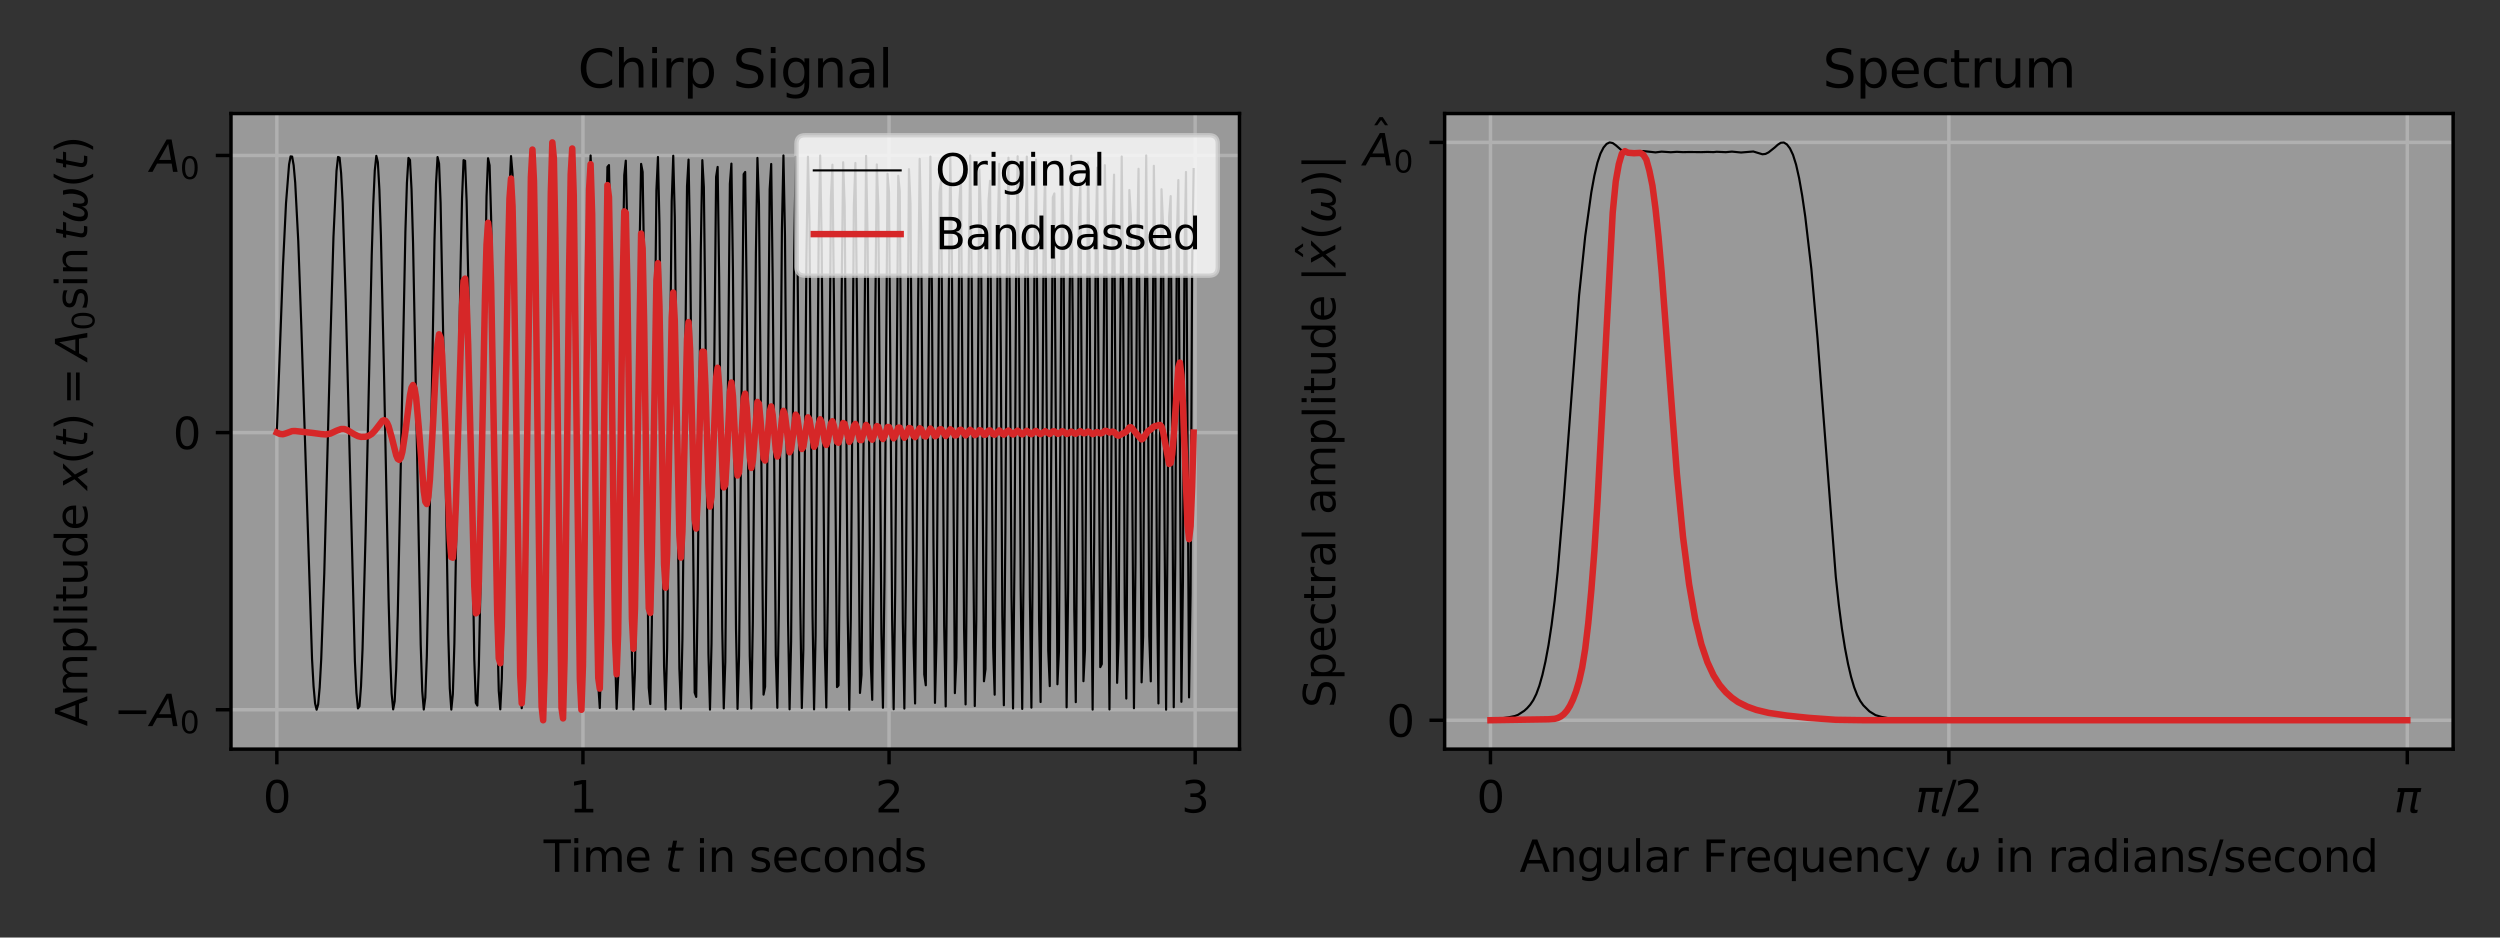 <?xml version="1.0" encoding="utf-8" standalone="no"?>
<!DOCTYPE svg PUBLIC "-//W3C//DTD SVG 1.1//EN"
  "http://www.w3.org/Graphics/SVG/1.1/DTD/svg11.dtd">
<svg xmlns:xlink="http://www.w3.org/1999/xlink" width="576pt" height="216pt" viewBox="0 0 576 216" xmlns="http://www.w3.org/2000/svg" version="1.1">
 <rect x="0" y="0" width="576" height="216" fill="#333333" stroke="none"/>
 <defs>
  <style type="text/css">*{stroke-linejoin: round; stroke-linecap: butt}</style>
 </defs>
 <g id="figure_1">
  <g id="patch_1">
   <path d="M 0 216 
L 576 216 
L 576 0 
L 0 0 
L 0 216 
z
" style="fill: none; opacity: 0"/>
  </g>
  <g id="axes_1">
   <g id="patch_2">
    <path d="M 53.219 172.6 
L 285.577 172.6 
L 285.577 26.16 
L 53.219 26.16 
z
" style="fill: #ffffff; fill-opacity: 0.5"/>
   </g>
   <g id="matplotlib.axis_1">
    <g id="xtick_1">
     <g id="line2d_1">
      <path d="M 63.781 172.6 
L 63.781 26.16 
" clip-path="url(#p4385235a2c)" style="fill: none; stroke: #b0b0b0; stroke-width: 0.8; stroke-linecap: square"/>
     </g>
     <g id="line2d_2">
      <defs>
       <path id="m2652e35919" d="M 0 0 
L 0 3.5 
" style="stroke: #000000; stroke-width: 0.8"/>
      </defs>
      <g>
       <use xlink:href="#m2652e35919" x="63.781" y="172.6" style="stroke: #000000; stroke-width: 0.8"/>
      </g>
     </g>
     <g id="text_1">
      <!-- 0 -->
      <g transform="translate(60.6 187.198) scale(0.1 -0.1)">
       <defs>
        <path id="DejaVuSans-30" d="M 2034 4250 
Q 1547 4250 1301 3770 
Q 1056 3291 1056 2328 
Q 1056 1369 1301 889 
Q 1547 409 2034 409 
Q 2525 409 2770 889 
Q 3016 1369 3016 2328 
Q 3016 3291 2770 3770 
Q 2525 4250 2034 4250 
z
M 2034 4750 
Q 2819 4750 3233 4129 
Q 3647 3509 3647 2328 
Q 3647 1150 3233 529 
Q 2819 -91 2034 -91 
Q 1250 -91 836 529 
Q 422 1150 422 2328 
Q 422 3509 836 4129 
Q 1250 4750 2034 4750 
z
" transform="scale(0.016)"/>
       </defs>
       <use xlink:href="#DejaVuSans-30"/>
      </g>
     </g>
    </g>
    <g id="xtick_2">
     <g id="line2d_3">
      <path d="M 134.31 172.6 
L 134.31 26.16 
" clip-path="url(#p4385235a2c)" style="fill: none; stroke: #b0b0b0; stroke-width: 0.8; stroke-linecap: square"/>
     </g>
     <g id="line2d_4">
      <g>
       <use xlink:href="#m2652e35919" x="134.31" y="172.6" style="stroke: #000000; stroke-width: 0.8"/>
      </g>
     </g>
     <g id="text_2">
      <!-- 1 -->
      <g transform="translate(131.129 187.198) scale(0.1 -0.1)">
       <defs>
        <path id="DejaVuSans-31" d="M 794 531 
L 1825 531 
L 1825 4091 
L 703 3866 
L 703 4441 
L 1819 4666 
L 2450 4666 
L 2450 531 
L 3481 531 
L 3481 0 
L 794 0 
L 794 531 
z
" transform="scale(0.016)"/>
       </defs>
       <use xlink:href="#DejaVuSans-31"/>
      </g>
     </g>
    </g>
    <g id="xtick_3">
     <g id="line2d_5">
      <path d="M 204.839 172.6 
L 204.839 26.16 
" clip-path="url(#p4385235a2c)" style="fill: none; stroke: #b0b0b0; stroke-width: 0.8; stroke-linecap: square"/>
     </g>
     <g id="line2d_6">
      <g>
       <use xlink:href="#m2652e35919" x="204.839" y="172.6" style="stroke: #000000; stroke-width: 0.8"/>
      </g>
     </g>
     <g id="text_3">
      <!-- 2 -->
      <g transform="translate(201.658 187.198) scale(0.1 -0.1)">
       <defs>
        <path id="DejaVuSans-32" d="M 1228 531 
L 3431 531 
L 3431 0 
L 469 0 
L 469 531 
Q 828 903 1448 1529 
Q 2069 2156 2228 2338 
Q 2531 2678 2651 2914 
Q 2772 3150 2772 3378 
Q 2772 3750 2511 3984 
Q 2250 4219 1831 4219 
Q 1534 4219 1204 4116 
Q 875 4013 500 3803 
L 500 4441 
Q 881 4594 1212 4672 
Q 1544 4750 1819 4750 
Q 2544 4750 2975 4387 
Q 3406 4025 3406 3419 
Q 3406 3131 3298 2873 
Q 3191 2616 2906 2266 
Q 2828 2175 2409 1742 
Q 1991 1309 1228 531 
z
" transform="scale(0.016)"/>
       </defs>
       <use xlink:href="#DejaVuSans-32"/>
      </g>
     </g>
    </g>
    <g id="xtick_4">
     <g id="line2d_7">
      <path d="M 275.368 172.6 
L 275.368 26.16 
" clip-path="url(#p4385235a2c)" style="fill: none; stroke: #b0b0b0; stroke-width: 0.8; stroke-linecap: square"/>
     </g>
     <g id="line2d_8">
      <g>
       <use xlink:href="#m2652e35919" x="275.368" y="172.6" style="stroke: #000000; stroke-width: 0.8"/>
      </g>
     </g>
     <g id="text_4">
      <!-- 3 -->
      <g transform="translate(272.186 187.198) scale(0.1 -0.1)">
       <defs>
        <path id="DejaVuSans-33" d="M 2597 2516 
Q 3050 2419 3304 2112 
Q 3559 1806 3559 1356 
Q 3559 666 3084 287 
Q 2609 -91 1734 -91 
Q 1441 -91 1130 -33 
Q 819 25 488 141 
L 488 750 
Q 750 597 1062 519 
Q 1375 441 1716 441 
Q 2309 441 2620 675 
Q 2931 909 2931 1356 
Q 2931 1769 2642 2001 
Q 2353 2234 1838 2234 
L 1294 2234 
L 1294 2753 
L 1863 2753 
Q 2328 2753 2575 2939 
Q 2822 3125 2822 3475 
Q 2822 3834 2567 4026 
Q 2313 4219 1838 4219 
Q 1578 4219 1281 4162 
Q 984 4106 628 3988 
L 628 4550 
Q 988 4650 1302 4700 
Q 1616 4750 1894 4750 
Q 2613 4750 3031 4423 
Q 3450 4097 3450 3541 
Q 3450 3153 3228 2886 
Q 3006 2619 2597 2516 
z
" transform="scale(0.016)"/>
       </defs>
       <use xlink:href="#DejaVuSans-33"/>
      </g>
     </g>
    </g>
    <g id="text_5">
     <!-- Time $t$ in seconds -->
     <g transform="translate(125.248 200.877) scale(0.1 -0.1)">
      <defs>
       <path id="DejaVuSans-54" d="M -19 4666 
L 3928 4666 
L 3928 4134 
L 2272 4134 
L 2272 0 
L 1638 0 
L 1638 4134 
L -19 4134 
L -19 4666 
z
" transform="scale(0.016)"/>
       <path id="DejaVuSans-69" d="M 603 3500 
L 1178 3500 
L 1178 0 
L 603 0 
L 603 3500 
z
M 603 4863 
L 1178 4863 
L 1178 4134 
L 603 4134 
L 603 4863 
z
" transform="scale(0.016)"/>
       <path id="DejaVuSans-6d" d="M 3328 2828 
Q 3544 3216 3844 3400 
Q 4144 3584 4550 3584 
Q 5097 3584 5394 3201 
Q 5691 2819 5691 2113 
L 5691 0 
L 5113 0 
L 5113 2094 
Q 5113 2597 4934 2840 
Q 4756 3084 4391 3084 
Q 3944 3084 3684 2787 
Q 3425 2491 3425 1978 
L 3425 0 
L 2847 0 
L 2847 2094 
Q 2847 2600 2669 2842 
Q 2491 3084 2119 3084 
Q 1678 3084 1418 2786 
Q 1159 2488 1159 1978 
L 1159 0 
L 581 0 
L 581 3500 
L 1159 3500 
L 1159 2956 
Q 1356 3278 1631 3431 
Q 1906 3584 2284 3584 
Q 2666 3584 2933 3390 
Q 3200 3197 3328 2828 
z
" transform="scale(0.016)"/>
       <path id="DejaVuSans-65" d="M 3597 1894 
L 3597 1613 
L 953 1613 
Q 991 1019 1311 708 
Q 1631 397 2203 397 
Q 2534 397 2845 478 
Q 3156 559 3463 722 
L 3463 178 
Q 3153 47 2828 -22 
Q 2503 -91 2169 -91 
Q 1331 -91 842 396 
Q 353 884 353 1716 
Q 353 2575 817 3079 
Q 1281 3584 2069 3584 
Q 2775 3584 3186 3129 
Q 3597 2675 3597 1894 
z
M 3022 2063 
Q 3016 2534 2758 2815 
Q 2500 3097 2075 3097 
Q 1594 3097 1305 2825 
Q 1016 2553 972 2059 
L 3022 2063 
z
" transform="scale(0.016)"/>
       <path id="DejaVuSans-20" transform="scale(0.016)"/>
       <path id="DejaVuSans-Oblique-74" d="M 2706 3500 
L 2619 3053 
L 1472 3053 
L 1100 1153 
Q 1081 1047 1072 975 
Q 1063 903 1063 863 
Q 1063 663 1183 572 
Q 1303 481 1569 481 
L 2150 481 
L 2053 0 
L 1503 0 
Q 991 0 739 200 
Q 488 400 488 806 
Q 488 878 497 964 
Q 506 1050 525 1153 
L 897 3053 
L 409 3053 
L 500 3500 
L 978 3500 
L 1172 4494 
L 1747 4494 
L 1556 3500 
L 2706 3500 
z
" transform="scale(0.016)"/>
       <path id="DejaVuSans-6e" d="M 3513 2113 
L 3513 0 
L 2938 0 
L 2938 2094 
Q 2938 2591 2744 2837 
Q 2550 3084 2163 3084 
Q 1697 3084 1428 2787 
Q 1159 2491 1159 1978 
L 1159 0 
L 581 0 
L 581 3500 
L 1159 3500 
L 1159 2956 
Q 1366 3272 1645 3428 
Q 1925 3584 2291 3584 
Q 2894 3584 3203 3211 
Q 3513 2838 3513 2113 
z
" transform="scale(0.016)"/>
       <path id="DejaVuSans-73" d="M 2834 3397 
L 2834 2853 
Q 2591 2978 2328 3040 
Q 2066 3103 1784 3103 
Q 1356 3103 1142 2972 
Q 928 2841 928 2578 
Q 928 2378 1081 2264 
Q 1234 2150 1697 2047 
L 1894 2003 
Q 2506 1872 2764 1633 
Q 3022 1394 3022 966 
Q 3022 478 2636 193 
Q 2250 -91 1575 -91 
Q 1294 -91 989 -36 
Q 684 19 347 128 
L 347 722 
Q 666 556 975 473 
Q 1284 391 1588 391 
Q 1994 391 2212 530 
Q 2431 669 2431 922 
Q 2431 1156 2273 1281 
Q 2116 1406 1581 1522 
L 1381 1569 
Q 847 1681 609 1914 
Q 372 2147 372 2553 
Q 372 3047 722 3315 
Q 1072 3584 1716 3584 
Q 2034 3584 2315 3537 
Q 2597 3491 2834 3397 
z
" transform="scale(0.016)"/>
       <path id="DejaVuSans-63" d="M 3122 3366 
L 3122 2828 
Q 2878 2963 2633 3030 
Q 2388 3097 2138 3097 
Q 1578 3097 1268 2742 
Q 959 2388 959 1747 
Q 959 1106 1268 751 
Q 1578 397 2138 397 
Q 2388 397 2633 464 
Q 2878 531 3122 666 
L 3122 134 
Q 2881 22 2623 -34 
Q 2366 -91 2075 -91 
Q 1284 -91 818 406 
Q 353 903 353 1747 
Q 353 2603 823 3093 
Q 1294 3584 2113 3584 
Q 2378 3584 2631 3529 
Q 2884 3475 3122 3366 
z
" transform="scale(0.016)"/>
       <path id="DejaVuSans-6f" d="M 1959 3097 
Q 1497 3097 1228 2736 
Q 959 2375 959 1747 
Q 959 1119 1226 758 
Q 1494 397 1959 397 
Q 2419 397 2687 759 
Q 2956 1122 2956 1747 
Q 2956 2369 2687 2733 
Q 2419 3097 1959 3097 
z
M 1959 3584 
Q 2709 3584 3137 3096 
Q 3566 2609 3566 1747 
Q 3566 888 3137 398 
Q 2709 -91 1959 -91 
Q 1206 -91 779 398 
Q 353 888 353 1747 
Q 353 2609 779 3096 
Q 1206 3584 1959 3584 
z
" transform="scale(0.016)"/>
       <path id="DejaVuSans-64" d="M 2906 2969 
L 2906 4863 
L 3481 4863 
L 3481 0 
L 2906 0 
L 2906 525 
Q 2725 213 2448 61 
Q 2172 -91 1784 -91 
Q 1150 -91 751 415 
Q 353 922 353 1747 
Q 353 2572 751 3078 
Q 1150 3584 1784 3584 
Q 2172 3584 2448 3432 
Q 2725 3281 2906 2969 
z
M 947 1747 
Q 947 1113 1208 752 
Q 1469 391 1925 391 
Q 2381 391 2643 752 
Q 2906 1113 2906 1747 
Q 2906 2381 2643 2742 
Q 2381 3103 1925 3103 
Q 1469 3103 1208 2742 
Q 947 2381 947 1747 
z
" transform="scale(0.016)"/>
      </defs>
      <use xlink:href="#DejaVuSans-54" transform="translate(0 0.016)"/>
      <use xlink:href="#DejaVuSans-69" transform="translate(61.084 0.016)"/>
      <use xlink:href="#DejaVuSans-6d" transform="translate(88.867 0.016)"/>
      <use xlink:href="#DejaVuSans-65" transform="translate(186.279 0.016)"/>
      <use xlink:href="#DejaVuSans-20" transform="translate(247.803 0.016)"/>
      <use xlink:href="#DejaVuSans-Oblique-74" transform="translate(279.59 0.016)"/>
      <use xlink:href="#DejaVuSans-20" transform="translate(318.799 0.016)"/>
      <use xlink:href="#DejaVuSans-69" transform="translate(350.586 0.016)"/>
      <use xlink:href="#DejaVuSans-6e" transform="translate(378.369 0.016)"/>
      <use xlink:href="#DejaVuSans-20" transform="translate(441.748 0.016)"/>
      <use xlink:href="#DejaVuSans-73" transform="translate(473.535 0.016)"/>
      <use xlink:href="#DejaVuSans-65" transform="translate(525.635 0.016)"/>
      <use xlink:href="#DejaVuSans-63" transform="translate(587.158 0.016)"/>
      <use xlink:href="#DejaVuSans-6f" transform="translate(642.139 0.016)"/>
      <use xlink:href="#DejaVuSans-6e" transform="translate(703.32 0.016)"/>
      <use xlink:href="#DejaVuSans-64" transform="translate(766.699 0.016)"/>
      <use xlink:href="#DejaVuSans-73" transform="translate(830.176 0.016)"/>
     </g>
    </g>
   </g>
   <g id="matplotlib.axis_2">
    <g id="ytick_1">
     <g id="line2d_9">
      <path d="M 53.219 163.517 
L 285.577 163.517 
" clip-path="url(#p4385235a2c)" style="fill: none; stroke: #b0b0b0; stroke-width: 0.8; stroke-linecap: square"/>
     </g>
     <g id="line2d_10">
      <defs>
       <path id="m89573daa22" d="M 0 0 
L -3.5 0 
" style="stroke: #000000; stroke-width: 0.8"/>
      </defs>
      <g>
       <use xlink:href="#m89573daa22" x="53.219" y="163.517" style="stroke: #000000; stroke-width: 0.8"/>
      </g>
     </g>
     <g id="text_6">
      <!-- $-A_0$ -->
      <g transform="translate(26.219 167.316) scale(0.1 -0.1)">
       <defs>
        <path id="DejaVuSans-2212" d="M 678 2272 
L 4684 2272 
L 4684 1741 
L 678 1741 
L 678 2272 
z
" transform="scale(0.016)"/>
        <path id="DejaVuSans-Oblique-41" d="M 2356 4666 
L 3072 4666 
L 3938 0 
L 3278 0 
L 3084 1197 
L 984 1197 
L 325 0 
L -341 0 
L 2356 4666 
z
M 2584 4044 
L 1275 1722 
L 2988 1722 
L 2584 4044 
z
" transform="scale(0.016)"/>
       </defs>
       <use xlink:href="#DejaVuSans-2212" transform="translate(0 0.094)"/>
       <use xlink:href="#DejaVuSans-Oblique-41" transform="translate(83.789 0.094)"/>
       <use xlink:href="#DejaVuSans-30" transform="translate(152.197 -16.312) scale(0.7)"/>
      </g>
     </g>
    </g>
    <g id="ytick_2">
     <g id="line2d_11">
      <path d="M 53.219 99.665 
L 285.577 99.665 
" clip-path="url(#p4385235a2c)" style="fill: none; stroke: #b0b0b0; stroke-width: 0.8; stroke-linecap: square"/>
     </g>
     <g id="line2d_12">
      <g>
       <use xlink:href="#m89573daa22" x="53.219" y="99.665" style="stroke: #000000; stroke-width: 0.8"/>
      </g>
     </g>
     <g id="text_7">
      <!-- 0 -->
      <g transform="translate(39.857 103.464) scale(0.1 -0.1)">
       <use xlink:href="#DejaVuSans-30"/>
      </g>
     </g>
    </g>
    <g id="ytick_3">
     <g id="line2d_13">
      <path d="M 53.219 35.813 
L 285.577 35.813 
" clip-path="url(#p4385235a2c)" style="fill: none; stroke: #b0b0b0; stroke-width: 0.8; stroke-linecap: square"/>
     </g>
     <g id="line2d_14">
      <g>
       <use xlink:href="#m89573daa22" x="53.219" y="35.813" style="stroke: #000000; stroke-width: 0.8"/>
      </g>
     </g>
     <g id="text_8">
      <!-- $A_0$ -->
      <g transform="translate(34.619 39.612) scale(0.1 -0.1)">
       <use xlink:href="#DejaVuSans-Oblique-41" transform="translate(0 0.094)"/>
       <use xlink:href="#DejaVuSans-30" transform="translate(68.408 -16.312) scale(0.7)"/>
      </g>
     </g>
    </g>
    <g id="text_9">
     <!-- Amplitude $x(t) = A_0 \sin t\omega(t)$ -->
     <g transform="translate(20.119 167.33) rotate(-90) scale(0.1 -0.1)">
      <defs>
       <path id="DejaVuSans-41" d="M 2188 4044 
L 1331 1722 
L 3047 1722 
L 2188 4044 
z
M 1831 4666 
L 2547 4666 
L 4325 0 
L 3669 0 
L 3244 1197 
L 1141 1197 
L 716 0 
L 50 0 
L 1831 4666 
z
" transform="scale(0.016)"/>
       <path id="DejaVuSans-70" d="M 1159 525 
L 1159 -1331 
L 581 -1331 
L 581 3500 
L 1159 3500 
L 1159 2969 
Q 1341 3281 1617 3432 
Q 1894 3584 2278 3584 
Q 2916 3584 3314 3078 
Q 3713 2572 3713 1747 
Q 3713 922 3314 415 
Q 2916 -91 2278 -91 
Q 1894 -91 1617 61 
Q 1341 213 1159 525 
z
M 3116 1747 
Q 3116 2381 2855 2742 
Q 2594 3103 2138 3103 
Q 1681 3103 1420 2742 
Q 1159 2381 1159 1747 
Q 1159 1113 1420 752 
Q 1681 391 2138 391 
Q 2594 391 2855 752 
Q 3116 1113 3116 1747 
z
" transform="scale(0.016)"/>
       <path id="DejaVuSans-6c" d="M 603 4863 
L 1178 4863 
L 1178 0 
L 603 0 
L 603 4863 
z
" transform="scale(0.016)"/>
       <path id="DejaVuSans-74" d="M 1172 4494 
L 1172 3500 
L 2356 3500 
L 2356 3053 
L 1172 3053 
L 1172 1153 
Q 1172 725 1289 603 
Q 1406 481 1766 481 
L 2356 481 
L 2356 0 
L 1766 0 
Q 1100 0 847 248 
Q 594 497 594 1153 
L 594 3053 
L 172 3053 
L 172 3500 
L 594 3500 
L 594 4494 
L 1172 4494 
z
" transform="scale(0.016)"/>
       <path id="DejaVuSans-75" d="M 544 1381 
L 544 3500 
L 1119 3500 
L 1119 1403 
Q 1119 906 1312 657 
Q 1506 409 1894 409 
Q 2359 409 2629 706 
Q 2900 1003 2900 1516 
L 2900 3500 
L 3475 3500 
L 3475 0 
L 2900 0 
L 2900 538 
Q 2691 219 2414 64 
Q 2138 -91 1772 -91 
Q 1169 -91 856 284 
Q 544 659 544 1381 
z
M 1991 3584 
L 1991 3584 
z
" transform="scale(0.016)"/>
       <path id="DejaVuSans-Oblique-78" d="M 3841 3500 
L 2234 1784 
L 3219 0 
L 2559 0 
L 1819 1388 
L 531 0 
L -166 0 
L 1556 1844 
L 641 3500 
L 1300 3500 
L 1972 2234 
L 3144 3500 
L 3841 3500 
z
" transform="scale(0.016)"/>
       <path id="DejaVuSans-28" d="M 1984 4856 
Q 1566 4138 1362 3434 
Q 1159 2731 1159 2009 
Q 1159 1288 1364 580 
Q 1569 -128 1984 -844 
L 1484 -844 
Q 1016 -109 783 600 
Q 550 1309 550 2009 
Q 550 2706 781 3412 
Q 1013 4119 1484 4856 
L 1984 4856 
z
" transform="scale(0.016)"/>
       <path id="DejaVuSans-29" d="M 513 4856 
L 1013 4856 
Q 1481 4119 1714 3412 
Q 1947 2706 1947 2009 
Q 1947 1309 1714 600 
Q 1481 -109 1013 -844 
L 513 -844 
Q 928 -128 1133 580 
Q 1338 1288 1338 2009 
Q 1338 2731 1133 3434 
Q 928 4138 513 4856 
z
" transform="scale(0.016)"/>
       <path id="DejaVuSans-3d" d="M 678 2906 
L 4684 2906 
L 4684 2381 
L 678 2381 
L 678 2906 
z
M 678 1631 
L 4684 1631 
L 4684 1100 
L 678 1100 
L 678 1631 
z
" transform="scale(0.016)"/>
       <path id="DejaVuSans-Oblique-3c9" d="M 1369 -91 
Q 72 -91 434 1766 
Q 575 2500 1256 3500 
L 1875 3500 
Q 1231 2500 1088 1750 
Q 819 397 1519 397 
Q 2166 397 2478 2078 
L 3009 2078 
Q 2669 388 3316 397 
Q 4013 403 4275 1750 
Q 4419 2500 4169 3500 
L 4788 3500 
Q 5075 2500 4934 1766 
Q 4578 -94 3278 -91 
Q 2428 -88 2503 844 
Q 2194 -91 1369 -91 
z
" transform="scale(0.016)"/>
      </defs>
      <use xlink:href="#DejaVuSans-41" transform="translate(0 0.016)"/>
      <use xlink:href="#DejaVuSans-6d" transform="translate(68.408 0.016)"/>
      <use xlink:href="#DejaVuSans-70" transform="translate(165.82 0.016)"/>
      <use xlink:href="#DejaVuSans-6c" transform="translate(229.297 0.016)"/>
      <use xlink:href="#DejaVuSans-69" transform="translate(257.08 0.016)"/>
      <use xlink:href="#DejaVuSans-74" transform="translate(284.863 0.016)"/>
      <use xlink:href="#DejaVuSans-75" transform="translate(324.072 0.016)"/>
      <use xlink:href="#DejaVuSans-64" transform="translate(387.451 0.016)"/>
      <use xlink:href="#DejaVuSans-65" transform="translate(450.928 0.016)"/>
      <use xlink:href="#DejaVuSans-20" transform="translate(512.451 0.016)"/>
      <use xlink:href="#DejaVuSans-Oblique-78" transform="translate(544.238 0.016)"/>
      <use xlink:href="#DejaVuSans-28" transform="translate(603.418 0.016)"/>
      <use xlink:href="#DejaVuSans-Oblique-74" transform="translate(642.432 0.016)"/>
      <use xlink:href="#DejaVuSans-29" transform="translate(681.641 0.016)"/>
      <use xlink:href="#DejaVuSans-3d" transform="translate(740.137 0.016)"/>
      <use xlink:href="#DejaVuSans-Oblique-41" transform="translate(843.408 0.016)"/>
      <use xlink:href="#DejaVuSans-30" transform="translate(911.816 -16.391) scale(0.7)"/>
      <use xlink:href="#DejaVuSans-73" transform="translate(959.087 0.016)"/>
      <use xlink:href="#DejaVuSans-69" transform="translate(1011.187 0.016)"/>
      <use xlink:href="#DejaVuSans-6e" transform="translate(1038.97 0.016)"/>
      <use xlink:href="#DejaVuSans-Oblique-74" transform="translate(1118.584 0.016)"/>
      <use xlink:href="#DejaVuSans-Oblique-3c9" transform="translate(1157.793 0.016)"/>
      <use xlink:href="#DejaVuSans-28" transform="translate(1241.534 0.016)"/>
      <use xlink:href="#DejaVuSans-Oblique-74" transform="translate(1280.547 0.016)"/>
      <use xlink:href="#DejaVuSans-29" transform="translate(1319.756 0.016)"/>
     </g>
    </g>
   </g>
   <g id="line2d_15">
    <path d="M 63.781 99.665 
L 65.192 61.38 
L 65.897 46.798 
L 66.602 37.886 
L 66.955 36.032 
L 67.308 36.081 
L 67.66 38.091 
L 68.013 42.062 
L 68.718 55.542 
L 69.423 75.168 
L 71.892 151.824 
L 72.245 158.105 
L 72.597 162.078 
L 72.95 163.514 
L 73.303 162.285 
L 73.655 158.371 
L 74.008 151.872 
L 74.713 132.118 
L 76.124 78.548 
L 76.829 54.615 
L 77.534 39.345 
L 77.887 36.162 
L 78.24 36.324 
L 78.592 39.899 
L 78.945 46.774 
L 79.65 69.014 
L 81.766 152.32 
L 82.119 159.651 
L 82.471 163.22 
L 82.824 162.715 
L 83.177 158.081 
L 83.529 149.539 
L 84.235 122.953 
L 85.645 58.784 
L 85.998 47.123 
L 86.35 39.277 
L 86.703 35.911 
L 87.056 37.372 
L 87.408 43.642 
L 87.761 54.326 
L 88.466 85.573 
L 89.524 137.889 
L 89.877 150.986 
L 90.229 159.784 
L 90.582 163.443 
L 90.935 161.546 
L 91.287 154.16 
L 91.64 141.847 
L 92.345 106.946 
L 93.403 53.394 
L 93.756 42.123 
L 94.109 36.39 
L 94.461 36.856 
L 94.814 43.582 
L 95.167 55.998 
L 95.872 92.716 
L 96.93 148.499 
L 97.282 159.201 
L 97.635 163.472 
L 97.988 160.736 
L 98.34 151.184 
L 99.046 116.191 
L 100.104 55.331 
L 100.456 42.353 
L 100.809 36.185 
L 101.161 37.68 
L 101.514 46.774 
L 102.219 82.872 
L 103.277 146.028 
L 103.63 158.602 
L 103.983 163.489 
L 104.335 159.924 
L 104.688 148.262 
L 105.393 107.435 
L 106.098 62.133 
L 106.451 45.721 
L 106.804 36.9 
L 107.156 37.044 
L 107.509 46.26 
L 107.862 63.327 
L 109.272 151.746 
L 109.625 161.942 
L 109.978 162.556 
L 110.33 153.361 
L 110.683 135.672 
L 112.093 45.296 
L 112.446 36.464 
L 112.799 38.091 
L 113.151 50.042 
L 113.857 95.889 
L 114.562 144.531 
L 114.915 159.201 
L 115.267 163.424 
L 115.62 156.316 
L 115.973 139.011 
L 117.383 43.84 
L 117.736 35.97 
L 118.088 40.09 
L 118.441 55.561 
L 119.852 153.963 
L 120.204 163.167 
L 120.557 159.722 
L 120.91 144.172 
L 122.32 43.987 
L 122.673 35.89 
L 123.025 41.225 
L 123.378 59.009 
L 124.789 158.981 
L 125.141 163.224 
L 125.494 153.329 
L 125.847 131.359 
L 126.905 48.568 
L 127.257 36.599 
L 127.61 39.274 
L 127.962 56.126 
L 129.373 159.776 
L 129.726 162.753 
L 130.078 150.281 
L 130.784 93.822 
L 131.489 42.591 
L 131.842 35.877 
L 132.194 45.45 
L 132.547 69.014 
L 133.605 155.079 
L 133.957 163.517 
L 134.31 154.962 
L 134.663 131.54 
L 135.721 43.905 
L 136.073 35.829 
L 136.426 45.45 
L 136.779 70.253 
L 137.484 135.603 
L 137.836 157.652 
L 138.189 163.125 
L 138.542 150.281 
L 139.247 88.259 
L 139.6 57.095 
L 139.952 38.461 
L 140.305 38.038 
L 140.658 56.126 
L 141.716 150.761 
L 142.068 163.312 
L 142.421 156.161 
L 142.773 131.359 
L 143.479 62.595 
L 143.831 40.349 
L 144.184 37.02 
L 144.537 53.852 
L 145.595 151.165 
L 145.947 163.439 
L 146.3 154.574 
L 146.653 127.342 
L 147.358 57.045 
L 147.711 37.761 
L 148.063 39.607 
L 148.416 62.133 
L 149.474 158.473 
L 149.826 162.204 
L 150.179 143.769 
L 151.237 43.84 
L 151.59 36.169 
L 151.942 51.658 
L 153 153.501 
L 153.353 163.424 
L 153.705 149.418 
L 154.763 46.352 
L 155.116 35.886 
L 155.469 50.042 
L 156.527 154.033 
L 156.879 163.27 
L 157.232 147.256 
L 158.29 42.894 
L 158.642 36.774 
L 158.995 56.322 
L 160.053 159.579 
L 160.406 160.565 
L 160.758 136.003 
L 161.464 57.545 
L 161.816 36.9 
L 162.169 43.106 
L 162.522 73.694 
L 163.227 150.666 
L 163.58 163.49 
L 163.932 148.262 
L 164.99 40.728 
L 165.343 38.461 
L 165.695 63.823 
L 166.401 144.62 
L 166.753 163.208 
L 167.106 152.555 
L 168.164 42.353 
L 168.517 37.702 
L 168.869 62.323 
L 169.574 144.815 
L 169.927 163.325 
L 170.28 151.184 
L 171.338 40.129 
L 171.69 39.622 
L 172.043 68.779 
L 172.748 151.16 
L 173.101 163.249 
L 173.454 143.332 
L 174.159 58.304 
L 174.511 36.39 
L 174.864 46.925 
L 175.922 160.042 
L 176.275 158.242 
L 176.627 125.636 
L 177.333 43.598 
L 177.685 37.784 
L 178.038 65.113 
L 178.743 150.986 
L 179.096 163.071 
L 179.449 140.571 
L 180.154 52.777 
L 180.506 35.821 
L 180.859 54.326 
L 181.564 142.959 
L 181.917 163.418 
L 182.27 147.825 
L 182.975 58.784 
L 183.328 36.123 
L 183.68 50.042 
L 184.386 139.51 
L 184.738 163.116 
L 185.091 149.539 
L 185.796 59.403 
L 186.149 36.11 
L 186.501 50.723 
L 187.207 141.765 
L 187.559 163.432 
L 187.912 146.394 
L 188.617 54.444 
L 188.97 35.829 
L 189.323 56.642 
L 190.028 149.013 
L 190.38 163.006 
L 190.733 137.196 
L 191.438 45.628 
L 191.791 37.952 
L 192.144 69.727 
L 192.849 158.305 
L 193.202 157.918 
L 193.554 119.65 
L 193.907 68.269 
L 194.26 37.387 
L 194.612 47.458 
L 195.317 141.784 
L 195.67 163.514 
L 196.023 142.545 
L 196.728 47.506 
L 197.081 37.554 
L 197.433 69.838 
L 198.139 159.648 
L 198.491 155.506 
L 199.549 35.911 
L 199.902 55.542 
L 200.607 152.325 
L 200.96 161.238 
L 201.312 126.397 
L 201.665 72.425 
L 202.018 37.886 
L 202.37 47.729 
L 203.076 145.837 
L 203.428 163.062 
L 203.781 133.998 
L 204.486 40.033 
L 204.839 44.367 
L 205.544 142.564 
L 205.897 163.4 
L 206.249 136.435 
L 206.955 40.508 
L 207.307 44.131 
L 208.013 143.417 
L 208.365 163.249 
L 208.718 134.111 
L 209.423 38.982 
L 209.776 46.91 
L 210.481 148.175 
L 210.834 162.081 
L 211.186 126.64 
L 211.539 69.735 
L 211.892 36.599 
L 212.244 53.852 
L 212.95 155.388 
L 213.302 157.887 
L 214.36 36.083 
L 214.713 66.931 
L 215.066 124.77 
L 215.418 161.942 
L 215.771 147.522 
L 216.476 44.271 
L 216.829 41.65 
L 217.534 144.052 
L 217.887 162.753 
L 218.239 127.846 
L 218.592 68.853 
L 218.945 36.162 
L 219.297 57.987 
L 220.003 159.694 
L 220.355 151.557 
L 221.061 46.059 
L 221.413 40.877 
L 222.118 144.856 
L 222.471 162.29 
L 222.824 124.046 
L 223.176 63.996 
L 223.529 35.815 
L 223.882 64.973 
L 224.234 125.445 
L 224.587 162.667 
L 224.94 142.743 
L 225.645 39.024 
L 225.998 50.042 
L 226.703 156.962 
L 227.055 154.182 
L 227.761 46.228 
L 228.113 41.65 
L 228.819 149.118 
L 229.171 160.055 
L 229.877 54.003 
L 230.229 37.753 
L 230.582 80.754 
L 230.935 141.966 
L 231.287 162.485 
L 231.64 122.297 
L 231.993 60.115 
L 232.345 36.346 
L 232.698 74.36 
L 233.05 137.196 
L 233.403 163.228 
L 233.756 126.64 
L 234.108 63.34 
L 234.461 36.004 
L 234.814 71.987 
L 235.166 135.638 
L 235.519 163.331 
L 235.872 127.093 
L 236.224 63.175 
L 236.577 36.081 
L 236.93 73.442 
L 237.282 137.52 
L 237.635 163.031 
L 237.987 123.698 
L 238.34 59.644 
L 238.693 36.752 
L 239.045 78.848 
L 239.398 142.564 
L 239.751 161.739 
L 240.103 116.191 
L 240.456 53.308 
L 240.809 39.011 
L 241.514 149.871 
L 241.867 158.081 
L 242.572 45.472 
L 242.924 44.569 
L 243.63 157.652 
L 243.982 150.082 
L 244.688 38.483 
L 245.04 55.542 
L 245.393 120.782 
L 245.746 162.962 
L 246.098 135.672 
L 246.451 68.699 
L 246.804 35.871 
L 247.156 73.694 
L 247.509 140.411 
L 247.861 161.776 
L 248.214 113.732 
L 248.567 49.874 
L 248.919 41.943 
L 249.625 156.943 
L 249.977 149.871 
L 250.683 37.387 
L 251.035 60.312 
L 251.388 128.414 
L 251.741 163.49 
L 252.093 124.931 
L 252.446 57.095 
L 252.799 38.616 
L 253.504 153.702 
L 253.856 153.001 
L 254.562 38.06 
L 254.914 59.145 
L 255.267 128.228 
L 255.62 163.449 
L 255.972 122.742 
L 256.325 54.444 
L 256.678 40.244 
L 257.383 157.322 
L 257.736 147.671 
L 258.088 79.878 
L 258.441 36.06 
L 258.793 69.661 
L 259.146 139.926 
L 259.499 160.947 
L 260.204 43.779 
L 260.557 49.77 
L 260.909 117.535 
L 261.262 163.167 
L 261.615 129.787 
L 261.967 58.784 
L 262.32 38.894 
L 263.025 157.207 
L 263.378 146.598 
L 263.73 76.603 
L 264.083 35.813 
L 264.436 76.214 
L 264.788 146.553 
L 265.141 156.98 
L 265.846 38.203 
L 266.199 61.675 
L 266.552 134.266 
L 266.904 162.065 
L 267.61 43.598 
L 267.962 51.587 
L 268.315 122.547 
L 268.668 163.508 
L 269.02 120.442 
L 269.373 49.922 
L 269.725 45.187 
L 270.431 162.94 
L 270.783 128.78 
L 271.136 55.663 
L 271.489 41.494 
L 272.194 161.688 
L 272.547 134.104 
L 272.899 59.853 
L 273.252 39.622 
L 273.957 160.675 
L 274.31 136.769 
L 274.662 61.944 
L 275.015 38.956 
L 275.015 38.956 
" clip-path="url(#p4385235a2c)" style="fill: none; stroke: #000000; stroke-width: 0.5; stroke-linecap: square"/>
   </g>
   <g id="line2d_16">
    <path d="M 63.781 99.657 
L 64.486 99.972 
L 65.192 100.046 
L 65.897 99.841 
L 67.308 99.328 
L 68.013 99.313 
L 71.892 99.729 
L 74.008 100.012 
L 75.066 100.091 
L 76.124 99.896 
L 77.534 99.238 
L 78.592 98.852 
L 79.298 98.847 
L 80.003 99.08 
L 81.413 99.948 
L 82.471 100.487 
L 83.177 100.655 
L 84.235 100.624 
L 84.94 100.41 
L 85.645 99.976 
L 86.35 99.251 
L 88.114 96.961 
L 88.466 96.824 
L 88.819 96.955 
L 89.172 97.407 
L 89.524 98.201 
L 90.229 100.684 
L 91.287 104.903 
L 91.64 105.728 
L 91.993 105.95 
L 92.345 105.44 
L 92.698 104.143 
L 93.403 99.48 
L 94.461 91.054 
L 94.814 89.319 
L 95.167 88.716 
L 95.519 89.469 
L 95.872 91.642 
L 96.577 99.543 
L 97.635 113.131 
L 97.988 115.602 
L 98.34 116.126 
L 98.693 114.437 
L 99.046 110.561 
L 99.751 97.926 
L 100.456 84.159 
L 100.809 79.321 
L 101.161 77.024 
L 101.514 77.809 
L 101.867 81.804 
L 102.572 97.614 
L 103.63 124.168 
L 103.983 128.356 
L 104.335 128.493 
L 104.688 124.288 
L 105.041 116.103 
L 106.451 70.441 
L 106.804 64.722 
L 107.156 64.195 
L 107.509 69.239 
L 107.862 79.355 
L 109.272 135.027 
L 109.625 141.309 
L 109.978 141.019 
L 110.33 133.89 
L 111.036 103.639 
L 111.741 68.435 
L 112.093 56.4 
L 112.446 51.33 
L 112.799 54.393 
L 113.151 65.394 
L 113.857 103.594 
L 114.562 141.532 
L 114.915 151.685 
L 115.267 152.807 
L 115.62 144.368 
L 115.973 127.572 
L 117.03 60.057 
L 117.383 45.718 
L 117.736 41.146 
L 118.088 47.514 
L 118.441 63.941 
L 119.852 155.488 
L 120.204 162.038 
L 120.557 156.354 
L 120.91 139.254 
L 122.32 40.792 
L 122.673 34.466 
L 123.025 41.653 
L 123.378 61.129 
L 124.436 146.052 
L 124.789 162.819 
L 125.141 165.944 
L 125.494 154.495 
L 126.199 99.934 
L 126.905 44.565 
L 127.257 32.816 
L 127.61 36.473 
L 127.962 54.867 
L 129.373 163.147 
L 129.726 165.517 
L 130.078 151.776 
L 130.784 92.331 
L 131.136 61.38 
L 131.489 40.191 
L 131.842 34.216 
L 132.194 45.057 
L 132.899 102.501 
L 133.605 156.459 
L 133.957 163.535 
L 134.31 153.427 
L 134.663 128.85 
L 135.368 65.214 
L 135.721 43.665 
L 136.073 37.829 
L 136.426 49.328 
L 137.131 107.299 
L 137.484 137.255 
L 137.836 156.186 
L 138.189 158.653 
L 138.542 143.986 
L 139.952 42.652 
L 140.305 45.409 
L 140.658 64.402 
L 141.716 147.449 
L 142.068 155.347 
L 142.421 146.004 
L 143.126 92.201 
L 143.479 64.744 
L 143.831 48.704 
L 144.184 49.019 
L 144.537 65.389 
L 145.595 142.481 
L 145.947 149.482 
L 146.3 140.129 
L 147.711 53.819 
L 148.063 57.229 
L 148.416 74.78 
L 149.121 124.842 
L 149.474 140.176 
L 149.826 141.214 
L 150.179 127.933 
L 151.237 64.58 
L 151.59 60.641 
L 151.942 70.59 
L 153 129.963 
L 153.353 135.41 
L 153.705 127.738 
L 154.763 73.202 
L 155.116 67.411 
L 155.469 73.811 
L 156.527 123.265 
L 156.879 128.472 
L 157.232 122.486 
L 158.29 78.12 
L 158.642 74.208 
L 158.995 80.439 
L 160.053 119.674 
L 160.406 121.777 
L 160.758 114.879 
L 161.464 89.102 
L 161.816 81.029 
L 162.169 81.051 
L 162.522 88.781 
L 163.227 111.45 
L 163.58 116.716 
L 163.932 114.466 
L 164.99 87.058 
L 165.343 84.736 
L 165.695 89.067 
L 166.401 106.919 
L 166.753 112.29 
L 167.106 111.716 
L 167.459 105.742 
L 168.164 90.434 
L 168.517 88.135 
L 168.869 91.277 
L 169.574 105.374 
L 169.927 109.551 
L 170.28 108.849 
L 170.632 103.822 
L 171.338 91.879 
L 171.69 90.705 
L 172.043 93.932 
L 172.748 105.327 
L 173.101 107.809 
L 173.454 106.146 
L 174.511 92.61 
L 174.864 93.018 
L 175.217 96.777 
L 175.922 105.572 
L 176.275 106.104 
L 176.627 103.287 
L 177.333 94.829 
L 177.685 93.643 
L 178.038 95.676 
L 178.743 103.581 
L 179.096 105.18 
L 179.449 103.757 
L 180.154 96.486 
L 180.506 94.663 
L 180.859 95.647 
L 181.917 104.195 
L 182.27 103.5 
L 183.328 95.542 
L 183.68 96.077 
L 184.738 103.449 
L 185.091 102.968 
L 186.149 96.159 
L 186.501 96.671 
L 187.559 102.936 
L 187.912 102.325 
L 188.617 97.749 
L 188.97 96.606 
L 189.323 97.364 
L 190.028 101.66 
L 190.38 102.513 
L 190.733 101.573 
L 191.438 97.578 
L 191.791 97.05 
L 192.144 98.187 
L 192.849 101.827 
L 193.202 102.002 
L 193.554 100.675 
L 193.907 98.744 
L 194.26 97.474 
L 194.612 97.668 
L 195.67 101.808 
L 196.023 101.25 
L 196.728 98.128 
L 197.081 97.671 
L 197.433 98.565 
L 198.139 101.381 
L 198.491 101.389 
L 199.549 97.905 
L 199.902 98.336 
L 200.607 100.962 
L 200.96 101.305 
L 201.312 100.488 
L 202.018 98.177 
L 202.37 98.32 
L 203.076 100.655 
L 203.428 101.147 
L 203.781 100.556 
L 204.486 98.396 
L 204.839 98.405 
L 205.897 100.989 
L 206.249 100.503 
L 206.955 98.539 
L 207.307 98.536 
L 208.365 100.851 
L 208.718 100.372 
L 209.423 98.619 
L 209.776 98.696 
L 210.481 100.43 
L 210.834 100.721 
L 211.186 100.18 
L 211.539 99.251 
L 211.892 98.673 
L 212.244 98.894 
L 212.95 100.478 
L 213.302 100.567 
L 214.36 98.746 
L 214.713 99.146 
L 215.418 100.507 
L 215.771 100.353 
L 216.476 98.964 
L 216.829 98.888 
L 217.887 100.458 
L 218.239 100.058 
L 218.592 99.337 
L 218.945 98.912 
L 219.297 99.137 
L 220.003 100.336 
L 220.355 100.278 
L 221.061 99.1 
L 221.413 99.011 
L 222.471 100.324 
L 222.824 99.952 
L 223.176 99.336 
L 223.529 99.027 
L 223.882 99.291 
L 224.587 100.264 
L 224.94 100.1 
L 225.645 99.116 
L 225.998 99.192 
L 226.703 100.158 
L 227.055 100.158 
L 227.761 99.225 
L 228.113 99.163 
L 228.819 100.053 
L 229.171 100.164 
L 230.229 99.177 
L 230.582 99.495 
L 230.935 99.968 
L 231.287 100.141 
L 231.64 99.855 
L 231.993 99.393 
L 232.345 99.201 
L 232.698 99.46 
L 233.05 99.908 
L 233.403 100.108 
L 233.756 99.87 
L 234.108 99.436 
L 234.461 99.237 
L 234.814 99.465 
L 235.166 99.888 
L 235.519 100.083 
L 235.872 99.863 
L 236.224 99.454 
L 236.577 99.268 
L 236.93 99.485 
L 237.282 99.877 
L 237.635 100.043 
L 237.987 99.817 
L 238.34 99.435 
L 238.693 99.289 
L 239.045 99.524 
L 239.398 99.894 
L 239.751 100.018 
L 240.809 99.344 
L 241.867 99.986 
L 242.572 99.393 
L 242.924 99.369 
L 243.63 99.922 
L 243.982 99.893 
L 244.688 99.358 
L 245.04 99.439 
L 245.746 99.977 
L 246.098 99.876 
L 246.804 99.432 
L 247.156 99.585 
L 247.509 99.863 
L 247.861 99.941 
L 248.919 99.346 
L 249.625 99.81 
L 249.977 99.808 
L 250.683 99.428 
L 251.035 99.553 
L 251.741 100.024 
L 252.093 99.896 
L 252.446 99.636 
L 252.799 99.536 
L 253.504 99.863 
L 253.856 99.807 
L 254.562 99.274 
L 254.914 99.293 
L 255.62 99.643 
L 256.325 99.446 
L 256.678 99.543 
L 257.383 100.27 
L 257.736 100.371 
L 259.499 99.463 
L 260.204 98.501 
L 260.557 98.437 
L 260.909 98.778 
L 261.967 100.083 
L 263.025 101.237 
L 263.378 101.015 
L 264.436 99.395 
L 265.141 98.919 
L 265.846 98.278 
L 266.904 97.979 
L 267.257 97.906 
L 267.61 98.261 
L 267.962 99.427 
L 269.373 106.885 
L 269.725 106.663 
L 270.078 104.603 
L 270.431 100.504 
L 271.489 84.656 
L 271.841 83.543 
L 272.194 86.436 
L 272.547 93.177 
L 273.605 120.883 
L 273.957 124.221 
L 274.31 121.218 
L 274.662 112.241 
L 275.015 99.666 
L 275.015 99.666 
" clip-path="url(#p4385235a2c)" style="fill: none; stroke: #d62728; stroke-width: 1.5; stroke-linecap: square"/>
   </g>
   <g id="patch_3">
    <path d="M 53.219 172.6 
L 53.219 26.16 
" style="fill: none; stroke: #000000; stroke-width: 0.8; stroke-linejoin: miter; stroke-linecap: square"/>
   </g>
   <g id="patch_4">
    <path d="M 285.577 172.6 
L 285.577 26.16 
" style="fill: none; stroke: #000000; stroke-width: 0.8; stroke-linejoin: miter; stroke-linecap: square"/>
   </g>
   <g id="patch_5">
    <path d="M 53.219 172.6 
L 285.577 172.6 
" style="fill: none; stroke: #000000; stroke-width: 0.8; stroke-linejoin: miter; stroke-linecap: square"/>
   </g>
   <g id="patch_6">
    <path d="M 53.219 26.16 
L 285.577 26.16 
" style="fill: none; stroke: #000000; stroke-width: 0.8; stroke-linejoin: miter; stroke-linecap: square"/>
   </g>
   <g id="text_10">
    <!-- Chirp Signal -->
    <g transform="translate(133.125 20.16) scale(0.12 -0.12)">
     <defs>
      <path id="DejaVuSans-43" d="M 4122 4306 
L 4122 3641 
Q 3803 3938 3442 4084 
Q 3081 4231 2675 4231 
Q 1875 4231 1450 3742 
Q 1025 3253 1025 2328 
Q 1025 1406 1450 917 
Q 1875 428 2675 428 
Q 3081 428 3442 575 
Q 3803 722 4122 1019 
L 4122 359 
Q 3791 134 3420 21 
Q 3050 -91 2638 -91 
Q 1578 -91 968 557 
Q 359 1206 359 2328 
Q 359 3453 968 4101 
Q 1578 4750 2638 4750 
Q 3056 4750 3426 4639 
Q 3797 4528 4122 4306 
z
" transform="scale(0.016)"/>
      <path id="DejaVuSans-68" d="M 3513 2113 
L 3513 0 
L 2938 0 
L 2938 2094 
Q 2938 2591 2744 2837 
Q 2550 3084 2163 3084 
Q 1697 3084 1428 2787 
Q 1159 2491 1159 1978 
L 1159 0 
L 581 0 
L 581 4863 
L 1159 4863 
L 1159 2956 
Q 1366 3272 1645 3428 
Q 1925 3584 2291 3584 
Q 2894 3584 3203 3211 
Q 3513 2838 3513 2113 
z
" transform="scale(0.016)"/>
      <path id="DejaVuSans-72" d="M 2631 2963 
Q 2534 3019 2420 3045 
Q 2306 3072 2169 3072 
Q 1681 3072 1420 2755 
Q 1159 2438 1159 1844 
L 1159 0 
L 581 0 
L 581 3500 
L 1159 3500 
L 1159 2956 
Q 1341 3275 1631 3429 
Q 1922 3584 2338 3584 
Q 2397 3584 2469 3576 
Q 2541 3569 2628 3553 
L 2631 2963 
z
" transform="scale(0.016)"/>
      <path id="DejaVuSans-53" d="M 3425 4513 
L 3425 3897 
Q 3066 4069 2747 4153 
Q 2428 4238 2131 4238 
Q 1616 4238 1336 4038 
Q 1056 3838 1056 3469 
Q 1056 3159 1242 3001 
Q 1428 2844 1947 2747 
L 2328 2669 
Q 3034 2534 3370 2195 
Q 3706 1856 3706 1288 
Q 3706 609 3251 259 
Q 2797 -91 1919 -91 
Q 1588 -91 1214 -16 
Q 841 59 441 206 
L 441 856 
Q 825 641 1194 531 
Q 1563 422 1919 422 
Q 2459 422 2753 634 
Q 3047 847 3047 1241 
Q 3047 1584 2836 1778 
Q 2625 1972 2144 2069 
L 1759 2144 
Q 1053 2284 737 2584 
Q 422 2884 422 3419 
Q 422 4038 858 4394 
Q 1294 4750 2059 4750 
Q 2388 4750 2728 4690 
Q 3069 4631 3425 4513 
z
" transform="scale(0.016)"/>
      <path id="DejaVuSans-67" d="M 2906 1791 
Q 2906 2416 2648 2759 
Q 2391 3103 1925 3103 
Q 1463 3103 1205 2759 
Q 947 2416 947 1791 
Q 947 1169 1205 825 
Q 1463 481 1925 481 
Q 2391 481 2648 825 
Q 2906 1169 2906 1791 
z
M 3481 434 
Q 3481 -459 3084 -895 
Q 2688 -1331 1869 -1331 
Q 1566 -1331 1297 -1286 
Q 1028 -1241 775 -1147 
L 775 -588 
Q 1028 -725 1275 -790 
Q 1522 -856 1778 -856 
Q 2344 -856 2625 -561 
Q 2906 -266 2906 331 
L 2906 616 
Q 2728 306 2450 153 
Q 2172 0 1784 0 
Q 1141 0 747 490 
Q 353 981 353 1791 
Q 353 2603 747 3093 
Q 1141 3584 1784 3584 
Q 2172 3584 2450 3431 
Q 2728 3278 2906 2969 
L 2906 3500 
L 3481 3500 
L 3481 434 
z
" transform="scale(0.016)"/>
      <path id="DejaVuSans-61" d="M 2194 1759 
Q 1497 1759 1228 1600 
Q 959 1441 959 1056 
Q 959 750 1161 570 
Q 1363 391 1709 391 
Q 2188 391 2477 730 
Q 2766 1069 2766 1631 
L 2766 1759 
L 2194 1759 
z
M 3341 1997 
L 3341 0 
L 2766 0 
L 2766 531 
Q 2569 213 2275 61 
Q 1981 -91 1556 -91 
Q 1019 -91 701 211 
Q 384 513 384 1019 
Q 384 1609 779 1909 
Q 1175 2209 1959 2209 
L 2766 2209 
L 2766 2266 
Q 2766 2663 2505 2880 
Q 2244 3097 1772 3097 
Q 1472 3097 1187 3025 
Q 903 2953 641 2809 
L 641 3341 
Q 956 3463 1253 3523 
Q 1550 3584 1831 3584 
Q 2591 3584 2966 3190 
Q 3341 2797 3341 1997 
z
" transform="scale(0.016)"/>
     </defs>
     <use xlink:href="#DejaVuSans-43"/>
     <use xlink:href="#DejaVuSans-68" x="69.824"/>
     <use xlink:href="#DejaVuSans-69" x="133.203"/>
     <use xlink:href="#DejaVuSans-72" x="160.986"/>
     <use xlink:href="#DejaVuSans-70" x="202.1"/>
     <use xlink:href="#DejaVuSans-20" x="265.576"/>
     <use xlink:href="#DejaVuSans-53" x="297.363"/>
     <use xlink:href="#DejaVuSans-69" x="360.84"/>
     <use xlink:href="#DejaVuSans-67" x="388.623"/>
     <use xlink:href="#DejaVuSans-6e" x="452.1"/>
     <use xlink:href="#DejaVuSans-61" x="515.479"/>
     <use xlink:href="#DejaVuSans-6c" x="576.758"/>
    </g>
   </g>
   <g id="legend_1">
    <g id="patch_7">
     <path d="M 185.505 63.516 
L 278.577 63.516 
Q 280.577 63.516 280.577 61.516 
L 280.577 33.16 
Q 280.577 31.16 278.577 31.16 
L 185.505 31.16 
Q 183.505 31.16 183.505 33.16 
L 183.505 61.516 
Q 183.505 63.516 185.505 63.516 
z
" style="fill: #ffffff; opacity: 0.8; stroke: #cccccc; stroke-linejoin: miter"/>
    </g>
    <g id="line2d_17">
     <path d="M 187.505 39.258 
L 197.505 39.258 
L 207.505 39.258 
" style="fill: none; stroke: #000000; stroke-width: 0.5; stroke-linecap: square"/>
    </g>
    <g id="text_11">
     <!-- Original -->
     <g transform="translate(215.505 42.758) scale(0.1 -0.1)">
      <defs>
       <path id="DejaVuSans-4f" d="M 2522 4238 
Q 1834 4238 1429 3725 
Q 1025 3213 1025 2328 
Q 1025 1447 1429 934 
Q 1834 422 2522 422 
Q 3209 422 3611 934 
Q 4013 1447 4013 2328 
Q 4013 3213 3611 3725 
Q 3209 4238 2522 4238 
z
M 2522 4750 
Q 3503 4750 4090 4092 
Q 4678 3434 4678 2328 
Q 4678 1225 4090 567 
Q 3503 -91 2522 -91 
Q 1538 -91 948 565 
Q 359 1222 359 2328 
Q 359 3434 948 4092 
Q 1538 4750 2522 4750 
z
" transform="scale(0.016)"/>
      </defs>
      <use xlink:href="#DejaVuSans-4f"/>
      <use xlink:href="#DejaVuSans-72" x="78.711"/>
      <use xlink:href="#DejaVuSans-69" x="119.824"/>
      <use xlink:href="#DejaVuSans-67" x="147.607"/>
      <use xlink:href="#DejaVuSans-69" x="211.084"/>
      <use xlink:href="#DejaVuSans-6e" x="238.867"/>
      <use xlink:href="#DejaVuSans-61" x="302.246"/>
      <use xlink:href="#DejaVuSans-6c" x="363.525"/>
     </g>
    </g>
    <g id="line2d_18">
     <path d="M 187.505 53.937 
L 197.505 53.937 
L 207.505 53.937 
" style="fill: none; stroke: #d62728; stroke-width: 1.5; stroke-linecap: square"/>
    </g>
    <g id="text_12">
     <!-- Bandpassed -->
     <g transform="translate(215.505 57.437) scale(0.1 -0.1)">
      <defs>
       <path id="DejaVuSans-42" d="M 1259 2228 
L 1259 519 
L 2272 519 
Q 2781 519 3026 730 
Q 3272 941 3272 1375 
Q 3272 1813 3026 2020 
Q 2781 2228 2272 2228 
L 1259 2228 
z
M 1259 4147 
L 1259 2741 
L 2194 2741 
Q 2656 2741 2882 2914 
Q 3109 3088 3109 3444 
Q 3109 3797 2882 3972 
Q 2656 4147 2194 4147 
L 1259 4147 
z
M 628 4666 
L 2241 4666 
Q 2963 4666 3353 4366 
Q 3744 4066 3744 3513 
Q 3744 3084 3544 2831 
Q 3344 2578 2956 2516 
Q 3422 2416 3680 2098 
Q 3938 1781 3938 1306 
Q 3938 681 3513 340 
Q 3088 0 2303 0 
L 628 0 
L 628 4666 
z
" transform="scale(0.016)"/>
      </defs>
      <use xlink:href="#DejaVuSans-42"/>
      <use xlink:href="#DejaVuSans-61" x="68.604"/>
      <use xlink:href="#DejaVuSans-6e" x="129.883"/>
      <use xlink:href="#DejaVuSans-64" x="193.262"/>
      <use xlink:href="#DejaVuSans-70" x="256.738"/>
      <use xlink:href="#DejaVuSans-61" x="320.215"/>
      <use xlink:href="#DejaVuSans-73" x="381.494"/>
      <use xlink:href="#DejaVuSans-73" x="433.594"/>
      <use xlink:href="#DejaVuSans-65" x="485.693"/>
      <use xlink:href="#DejaVuSans-64" x="547.217"/>
     </g>
    </g>
   </g>
  </g>
  <g id="axes_2">
   <g id="patch_8">
    <path d="M 332.843 172.6 
L 565.2 172.6 
L 565.2 26.16 
L 332.843 26.16 
z
" style="fill: #ffffff; fill-opacity: 0.5"/>
   </g>
   <g id="matplotlib.axis_3">
    <g id="xtick_5">
     <g id="line2d_19">
      <path d="M 343.404 172.6 
L 343.404 26.16 
" clip-path="url(#p7d1196b920)" style="fill: none; stroke: #b0b0b0; stroke-width: 0.8; stroke-linecap: square"/>
     </g>
     <g id="line2d_20">
      <g>
       <use xlink:href="#m2652e35919" x="343.404" y="172.6" style="stroke: #000000; stroke-width: 0.8"/>
      </g>
     </g>
     <g id="text_13">
      <!-- 0 -->
      <g transform="translate(340.223 187.198) scale(0.1 -0.1)">
       <use xlink:href="#DejaVuSans-30"/>
      </g>
     </g>
    </g>
    <g id="xtick_6">
     <g id="line2d_21">
      <path d="M 449.021 172.6 
L 449.021 26.16 
" clip-path="url(#p7d1196b920)" style="fill: none; stroke: #b0b0b0; stroke-width: 0.8; stroke-linecap: square"/>
     </g>
     <g id="line2d_22">
      <g>
       <use xlink:href="#m2652e35919" x="449.021" y="172.6" style="stroke: #000000; stroke-width: 0.8"/>
      </g>
     </g>
     <g id="text_14">
      <!-- $\pi/2$ -->
      <g transform="translate(441.321 187.198) scale(0.1 -0.1)">
       <defs>
        <path id="DejaVuSans-Oblique-3c0" d="M 584 3500 
L 3938 3500 
L 3825 2925 
L 3384 2925 
L 2966 775 
Q 2922 550 2981 450 
Q 3038 353 3209 353 
Q 3256 353 3325 363 
Q 3397 369 3419 372 
L 3338 -44 
Q 3222 -84 3103 -103 
Q 2981 -122 2866 -122 
Q 2491 -122 2388 81 
Q 2284 288 2391 838 
L 2797 2925 
L 1506 2925 
L 938 0 
L 350 0 
L 919 2925 
L 472 2925 
L 584 3500 
z
" transform="scale(0.016)"/>
        <path id="DejaVuSans-2f" d="M 1625 4666 
L 2156 4666 
L 531 -594 
L 0 -594 
L 1625 4666 
z
" transform="scale(0.016)"/>
       </defs>
       <use xlink:href="#DejaVuSans-Oblique-3c0" transform="translate(0 0.781)"/>
       <use xlink:href="#DejaVuSans-2f" transform="translate(60.205 0.781)"/>
       <use xlink:href="#DejaVuSans-32" transform="translate(90.271 0.781)"/>
      </g>
     </g>
    </g>
    <g id="xtick_7">
     <g id="line2d_23">
      <path d="M 554.638 172.6 
L 554.638 26.16 
" clip-path="url(#p7d1196b920)" style="fill: none; stroke: #b0b0b0; stroke-width: 0.8; stroke-linecap: square"/>
     </g>
     <g id="line2d_24">
      <g>
       <use xlink:href="#m2652e35919" x="554.638" y="172.6" style="stroke: #000000; stroke-width: 0.8"/>
      </g>
     </g>
     <g id="text_15">
      <!-- $\pi$ -->
      <g transform="translate(551.588 187.198) scale(0.1 -0.1)">
       <use xlink:href="#DejaVuSans-Oblique-3c0" transform="translate(0 0.312)"/>
      </g>
     </g>
    </g>
    <g id="text_16">
     <!-- Angular Frequency $\omega$ in radians/second -->
     <g transform="translate(350.121 200.878) scale(0.1 -0.1)">
      <defs>
       <path id="DejaVuSans-46" d="M 628 4666 
L 3309 4666 
L 3309 4134 
L 1259 4134 
L 1259 2759 
L 3109 2759 
L 3109 2228 
L 1259 2228 
L 1259 0 
L 628 0 
L 628 4666 
z
" transform="scale(0.016)"/>
       <path id="DejaVuSans-71" d="M 947 1747 
Q 947 1113 1208 752 
Q 1469 391 1925 391 
Q 2381 391 2643 752 
Q 2906 1113 2906 1747 
Q 2906 2381 2643 2742 
Q 2381 3103 1925 3103 
Q 1469 3103 1208 2742 
Q 947 2381 947 1747 
z
M 2906 525 
Q 2725 213 2448 61 
Q 2172 -91 1784 -91 
Q 1150 -91 751 415 
Q 353 922 353 1747 
Q 353 2572 751 3078 
Q 1150 3584 1784 3584 
Q 2172 3584 2448 3432 
Q 2725 3281 2906 2969 
L 2906 3500 
L 3481 3500 
L 3481 -1331 
L 2906 -1331 
L 2906 525 
z
" transform="scale(0.016)"/>
       <path id="DejaVuSans-79" d="M 2059 -325 
Q 1816 -950 1584 -1140 
Q 1353 -1331 966 -1331 
L 506 -1331 
L 506 -850 
L 844 -850 
Q 1081 -850 1212 -737 
Q 1344 -625 1503 -206 
L 1606 56 
L 191 3500 
L 800 3500 
L 1894 763 
L 2988 3500 
L 3597 3500 
L 2059 -325 
z
" transform="scale(0.016)"/>
      </defs>
      <use xlink:href="#DejaVuSans-41" transform="translate(0 0.016)"/>
      <use xlink:href="#DejaVuSans-6e" transform="translate(68.408 0.016)"/>
      <use xlink:href="#DejaVuSans-67" transform="translate(131.787 0.016)"/>
      <use xlink:href="#DejaVuSans-75" transform="translate(195.264 0.016)"/>
      <use xlink:href="#DejaVuSans-6c" transform="translate(258.643 0.016)"/>
      <use xlink:href="#DejaVuSans-61" transform="translate(286.426 0.016)"/>
      <use xlink:href="#DejaVuSans-72" transform="translate(347.705 0.016)"/>
      <use xlink:href="#DejaVuSans-20" transform="translate(388.818 0.016)"/>
      <use xlink:href="#DejaVuSans-46" transform="translate(420.605 0.016)"/>
      <use xlink:href="#DejaVuSans-72" transform="translate(478.125 0.016)"/>
      <use xlink:href="#DejaVuSans-65" transform="translate(519.238 0.016)"/>
      <use xlink:href="#DejaVuSans-71" transform="translate(580.762 0.016)"/>
      <use xlink:href="#DejaVuSans-75" transform="translate(644.238 0.016)"/>
      <use xlink:href="#DejaVuSans-65" transform="translate(707.617 0.016)"/>
      <use xlink:href="#DejaVuSans-6e" transform="translate(769.141 0.016)"/>
      <use xlink:href="#DejaVuSans-63" transform="translate(832.52 0.016)"/>
      <use xlink:href="#DejaVuSans-79" transform="translate(887.5 0.016)"/>
      <use xlink:href="#DejaVuSans-20" transform="translate(946.68 0.016)"/>
      <use xlink:href="#DejaVuSans-Oblique-3c9" transform="translate(978.467 0.016)"/>
      <use xlink:href="#DejaVuSans-20" transform="translate(1062.207 0.016)"/>
      <use xlink:href="#DejaVuSans-69" transform="translate(1093.994 0.016)"/>
      <use xlink:href="#DejaVuSans-6e" transform="translate(1121.777 0.016)"/>
      <use xlink:href="#DejaVuSans-20" transform="translate(1185.156 0.016)"/>
      <use xlink:href="#DejaVuSans-72" transform="translate(1216.943 0.016)"/>
      <use xlink:href="#DejaVuSans-61" transform="translate(1258.057 0.016)"/>
      <use xlink:href="#DejaVuSans-64" transform="translate(1319.336 0.016)"/>
      <use xlink:href="#DejaVuSans-69" transform="translate(1382.812 0.016)"/>
      <use xlink:href="#DejaVuSans-61" transform="translate(1410.596 0.016)"/>
      <use xlink:href="#DejaVuSans-6e" transform="translate(1471.875 0.016)"/>
      <use xlink:href="#DejaVuSans-73" transform="translate(1535.254 0.016)"/>
      <use xlink:href="#DejaVuSans-2f" transform="translate(1587.354 0.016)"/>
      <use xlink:href="#DejaVuSans-73" transform="translate(1621.045 0.016)"/>
      <use xlink:href="#DejaVuSans-65" transform="translate(1673.145 0.016)"/>
      <use xlink:href="#DejaVuSans-63" transform="translate(1734.668 0.016)"/>
      <use xlink:href="#DejaVuSans-6f" transform="translate(1789.648 0.016)"/>
      <use xlink:href="#DejaVuSans-6e" transform="translate(1850.83 0.016)"/>
      <use xlink:href="#DejaVuSans-64" transform="translate(1914.209 0.016)"/>
     </g>
    </g>
   </g>
   <g id="matplotlib.axis_4">
    <g id="ytick_4">
     <g id="line2d_25">
      <path d="M 332.843 165.944 
L 565.2 165.944 
" clip-path="url(#p7d1196b920)" style="fill: none; stroke: #b0b0b0; stroke-width: 0.8; stroke-linecap: square"/>
     </g>
     <g id="line2d_26">
      <g>
       <use xlink:href="#m89573daa22" x="332.843" y="165.944" style="stroke: #000000; stroke-width: 0.8"/>
      </g>
     </g>
     <g id="text_17">
      <!-- 0 -->
      <g transform="translate(319.48 169.743) scale(0.1 -0.1)">
       <use xlink:href="#DejaVuSans-30"/>
      </g>
     </g>
    </g>
    <g id="ytick_5">
     <g id="line2d_27">
      <path d="M 332.843 32.816 
L 565.2 32.816 
" clip-path="url(#p7d1196b920)" style="fill: none; stroke: #b0b0b0; stroke-width: 0.8; stroke-linecap: square"/>
     </g>
     <g id="line2d_28">
      <g>
       <use xlink:href="#m89573daa22" x="332.843" y="32.816" style="stroke: #000000; stroke-width: 0.8"/>
      </g>
     </g>
     <g id="text_18">
      <!-- $\hat A_0$ -->
      <g transform="translate(314.143 38.177) scale(0.1 -0.1)">
       <defs>
        <path id="DejaVuSans-302" d="M -1831 5119 
L -1369 5119 
L -603 3944 
L -1038 3944 
L -1600 4709 
L -2163 3944 
L -2597 3944 
L -1831 5119 
z
M -1600 3584 
L -1600 3584 
z
" transform="scale(0.016)"/>
       </defs>
       <use xlink:href="#DejaVuSans-302" transform="translate(66.289 30.016)"/>
       <use xlink:href="#DejaVuSans-Oblique-41" transform="translate(0 0.609)"/>
       <use xlink:href="#DejaVuSans-30" transform="translate(69.365 -15.797) scale(0.7)"/>
      </g>
     </g>
    </g>
    <g id="text_19">
     <!-- Spectral amplitude $|\hat x(\omega)|$ -->
     <g transform="translate(307.743 163.08) rotate(-90) scale(0.1 -0.1)">
      <defs>
       <path id="DejaVuSans-7c" d="M 1344 4891 
L 1344 -1509 
L 813 -1509 
L 813 4891 
L 1344 4891 
z
" transform="scale(0.016)"/>
      </defs>
      <use xlink:href="#DejaVuSans-53" transform="translate(0 0.828)"/>
      <use xlink:href="#DejaVuSans-70" transform="translate(63.477 0.828)"/>
      <use xlink:href="#DejaVuSans-65" transform="translate(126.953 0.828)"/>
      <use xlink:href="#DejaVuSans-63" transform="translate(188.477 0.828)"/>
      <use xlink:href="#DejaVuSans-74" transform="translate(243.457 0.828)"/>
      <use xlink:href="#DejaVuSans-72" transform="translate(282.666 0.828)"/>
      <use xlink:href="#DejaVuSans-61" transform="translate(323.779 0.828)"/>
      <use xlink:href="#DejaVuSans-6c" transform="translate(385.059 0.828)"/>
      <use xlink:href="#DejaVuSans-20" transform="translate(412.842 0.828)"/>
      <use xlink:href="#DejaVuSans-61" transform="translate(444.629 0.828)"/>
      <use xlink:href="#DejaVuSans-6d" transform="translate(505.908 0.828)"/>
      <use xlink:href="#DejaVuSans-70" transform="translate(603.32 0.828)"/>
      <use xlink:href="#DejaVuSans-6c" transform="translate(666.797 0.828)"/>
      <use xlink:href="#DejaVuSans-69" transform="translate(694.58 0.828)"/>
      <use xlink:href="#DejaVuSans-74" transform="translate(722.363 0.828)"/>
      <use xlink:href="#DejaVuSans-75" transform="translate(761.572 0.828)"/>
      <use xlink:href="#DejaVuSans-64" transform="translate(824.951 0.828)"/>
      <use xlink:href="#DejaVuSans-65" transform="translate(888.428 0.828)"/>
      <use xlink:href="#DejaVuSans-20" transform="translate(949.951 0.828)"/>
      <use xlink:href="#DejaVuSans-7c" transform="translate(981.738 0.828)"/>
      <use xlink:href="#DejaVuSans-302" transform="translate(1079.656 12.016)"/>
      <use xlink:href="#DejaVuSans-Oblique-78" transform="translate(1015.43 0.828)"/>
      <use xlink:href="#DejaVuSans-28" transform="translate(1078.023 0.828)"/>
      <use xlink:href="#DejaVuSans-Oblique-3c9" transform="translate(1117.037 0.828)"/>
      <use xlink:href="#DejaVuSans-29" transform="translate(1200.777 0.828)"/>
      <use xlink:href="#DejaVuSans-7c" transform="translate(1239.791 0.828)"/>
     </g>
    </g>
   </g>
   <g id="line2d_29">
    <path d="M 343.404 165.582 
L 345.517 165.569 
L 347.629 165.261 
L 349.037 164.965 
L 349.741 164.701 
L 351.15 163.795 
L 351.854 163.158 
L 352.558 162.365 
L 353.262 161.324 
L 353.966 159.903 
L 354.67 157.984 
L 355.374 155.494 
L 356.078 152.387 
L 356.783 148.592 
L 357.487 143.978 
L 358.191 138.385 
L 358.895 131.678 
L 360.303 114.911 
L 363.824 68.042 
L 365.232 54.443 
L 366.64 44.31 
L 367.344 40.452 
L 368.048 37.484 
L 368.752 35.373 
L 369.457 33.992 
L 370.161 33.158 
L 370.865 32.816 
L 371.569 32.962 
L 372.273 33.461 
L 373.681 34.681 
L 374.385 35.19 
L 375.089 35.497 
L 375.794 35.524 
L 378.61 34.807 
L 381.426 35.111 
L 382.835 34.938 
L 384.947 35.074 
L 386.355 34.981 
L 387.764 35.055 
L 389.172 35.024 
L 391.988 35.051 
L 393.396 35.006 
L 394.805 35.049 
L 395.509 34.97 
L 397.621 35.061 
L 399.029 34.931 
L 401.142 35.135 
L 403.958 34.905 
L 406.07 35.546 
L 406.775 35.464 
L 407.479 35.107 
L 408.887 33.99 
L 409.591 33.357 
L 410.295 32.897 
L 410.999 32.839 
L 411.703 33.269 
L 412.407 34.194 
L 413.112 35.681 
L 413.816 37.931 
L 414.52 41.062 
L 415.224 45.071 
L 415.928 49.89 
L 417.336 61.955 
L 418.744 77.876 
L 422.969 132.941 
L 423.673 139.438 
L 424.377 144.84 
L 425.081 149.298 
L 425.786 152.965 
L 426.49 155.956 
L 427.194 158.338 
L 427.898 160.162 
L 428.602 161.508 
L 429.306 162.501 
L 430.714 163.899 
L 432.123 164.766 
L 433.531 165.183 
L 435.643 165.578 
L 438.46 165.76 
L 441.276 165.842 
L 449.725 165.923 
L 468.032 165.941 
L 546.189 165.944 
L 554.638 165.943 
L 554.638 165.943 
" clip-path="url(#p7d1196b920)" style="fill: none; stroke: #000000; stroke-width: 0.5; stroke-linecap: square"/>
   </g>
   <g id="line2d_30">
    <path d="M 343.404 165.939 
L 356.783 165.722 
L 358.191 165.618 
L 358.895 165.427 
L 359.599 165.083 
L 360.303 164.543 
L 361.007 163.746 
L 361.711 162.634 
L 362.415 161.166 
L 363.12 159.302 
L 363.824 156.943 
L 364.528 153.825 
L 365.232 149.497 
L 365.936 143.569 
L 366.64 136.026 
L 367.344 126.974 
L 368.048 115.846 
L 371.569 48.987 
L 372.273 41.772 
L 372.977 37.799 
L 373.681 35.388 
L 374.385 34.822 
L 375.089 35.193 
L 376.498 35.301 
L 377.906 35.224 
L 378.61 35.632 
L 379.314 36.768 
L 380.018 39.333 
L 380.722 42.76 
L 381.426 48.073 
L 382.131 54.712 
L 382.835 62.621 
L 386.355 109.168 
L 387.764 123.703 
L 389.172 134.633 
L 390.58 142.66 
L 391.988 148.427 
L 393.396 152.579 
L 394.805 155.613 
L 396.213 157.826 
L 397.621 159.476 
L 399.029 160.751 
L 400.438 161.744 
L 402.55 162.805 
L 404.662 163.564 
L 407.479 164.243 
L 411.703 164.869 
L 416.632 165.385 
L 422.969 165.842 
L 429.306 165.934 
L 465.216 165.943 
L 554.638 165.944 
L 554.638 165.944 
" clip-path="url(#p7d1196b920)" style="fill: none; stroke: #d62728; stroke-width: 1.5; stroke-linecap: square"/>
   </g>
   <g id="patch_9">
    <path d="M 332.843 172.6 
L 332.843 26.16 
" style="fill: none; stroke: #000000; stroke-width: 0.8; stroke-linejoin: miter; stroke-linecap: square"/>
   </g>
   <g id="patch_10">
    <path d="M 565.2 172.6 
L 565.2 26.16 
" style="fill: none; stroke: #000000; stroke-width: 0.8; stroke-linejoin: miter; stroke-linecap: square"/>
   </g>
   <g id="patch_11">
    <path d="M 332.843 172.6 
L 565.2 172.6 
" style="fill: none; stroke: #000000; stroke-width: 0.8; stroke-linejoin: miter; stroke-linecap: square"/>
   </g>
   <g id="patch_12">
    <path d="M 332.843 26.16 
L 565.2 26.16 
" style="fill: none; stroke: #000000; stroke-width: 0.8; stroke-linejoin: miter; stroke-linecap: square"/>
   </g>
   <g id="text_20">
    <!-- Spectrum -->
    <g transform="translate(419.947 20.16) scale(0.12 -0.12)">
     <use xlink:href="#DejaVuSans-53"/>
     <use xlink:href="#DejaVuSans-70" x="63.477"/>
     <use xlink:href="#DejaVuSans-65" x="126.953"/>
     <use xlink:href="#DejaVuSans-63" x="188.477"/>
     <use xlink:href="#DejaVuSans-74" x="243.457"/>
     <use xlink:href="#DejaVuSans-72" x="282.666"/>
     <use xlink:href="#DejaVuSans-75" x="323.779"/>
     <use xlink:href="#DejaVuSans-6d" x="387.158"/>
    </g>
   </g>
  </g>
 </g>
 <defs>
  <clipPath id="p4385235a2c">
   <rect x="53.219" y="26.16" width="232.357" height="146.44"/>
  </clipPath>
  <clipPath id="p7d1196b920">
   <rect x="332.843" y="26.16" width="232.357" height="146.44"/>
  </clipPath>
 </defs>
</svg>

